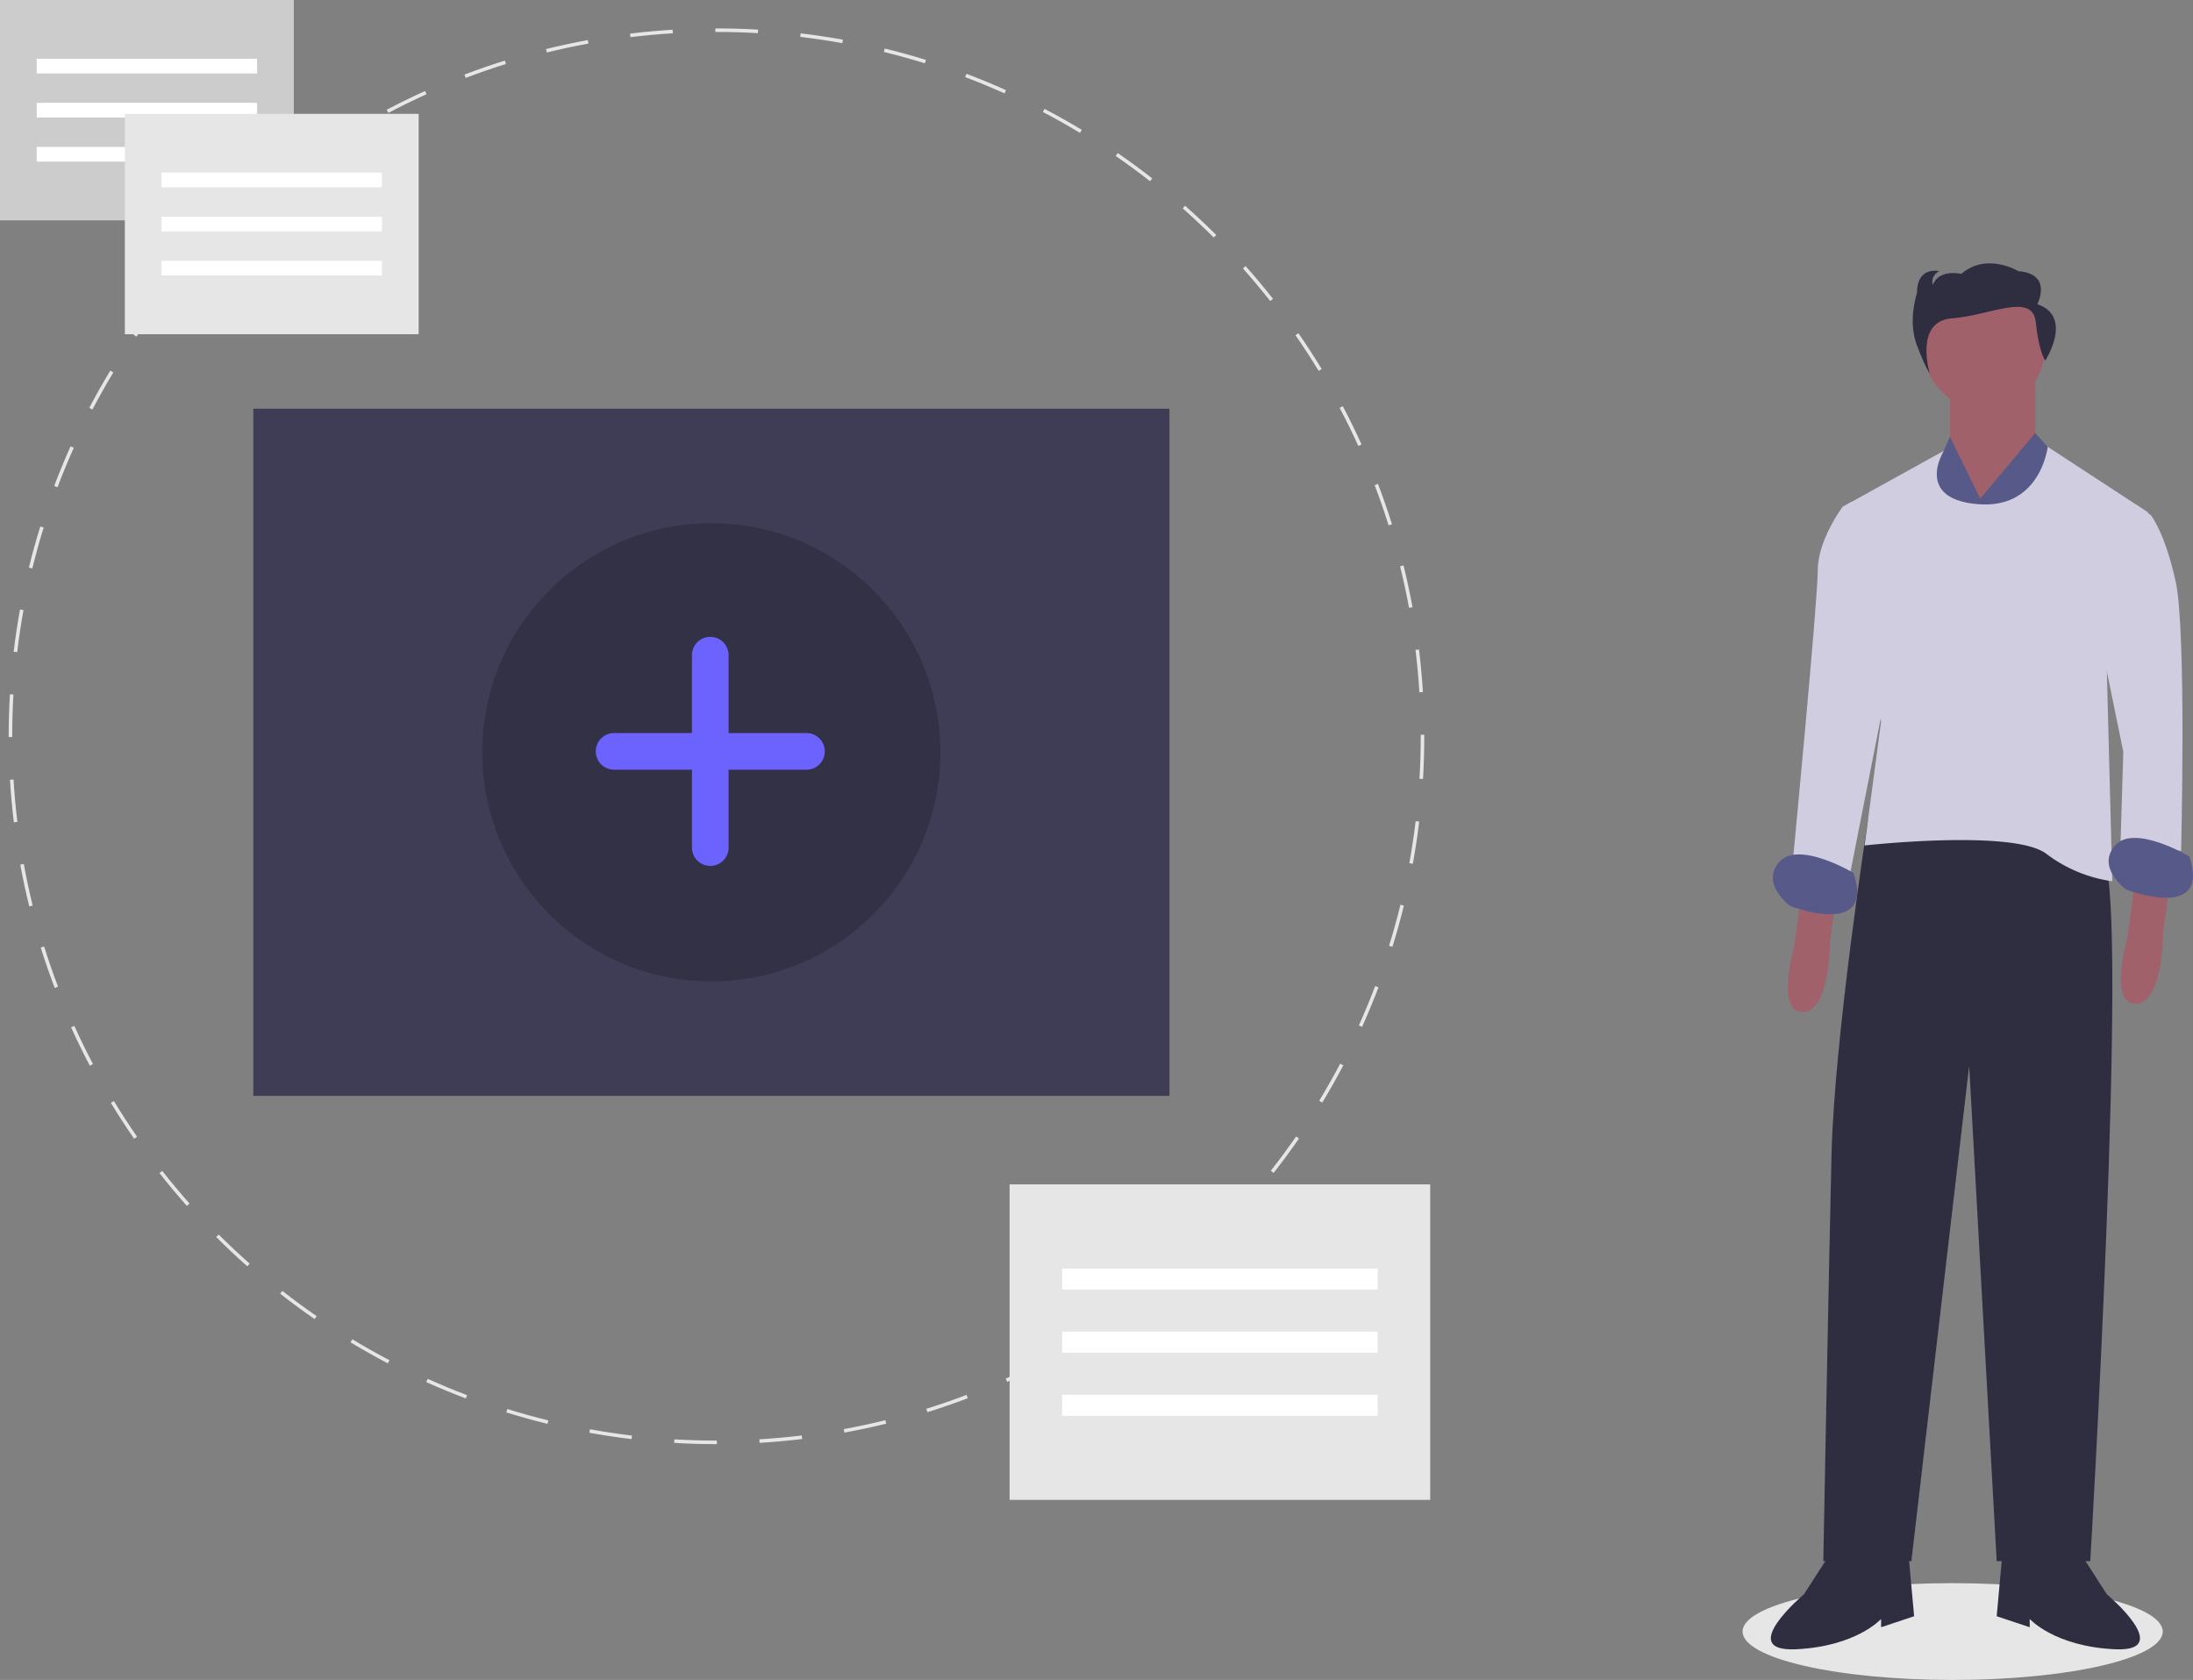 <svg id="b29e554b-093d-48c4-b1ea-ffb6ead99508" data-name="Layer 1" xmlns="http://www.w3.org/2000/svg" width="796.739" height="610.283" viewBox="0 0 796.739 610.283"><rect x="0" y="0" width="796.739" height="610.283" fill="#808080" stroke="none"/><title>new_entries</title><ellipse cx="709.42" cy="592.7" rx="76.325" ry="17.583" fill="#e6e6e6"/><polygon points="708.42 143.137 708.42 166.137 720.42 196.137 739.42 162.137 739.42 136.137 708.42 143.137" fill="#a0616a"/><path d="M856.55,466.495l-3,22s-7,24,3,24,10-26,10-26l2-15Z" transform="translate(-201.631 -144.858)" fill="#a0616a"/><path d="M977.55,463.495l-3,22s-7,24,3,24,10-26,10-26l2-15Z" transform="translate(-201.631 -144.858)" fill="#a0616a"/><path d="M885.05,440.995l-4.706,1.295s-12.294,79.705-13.294,121.705-3,148-3,148h32l21-180,10,180h34s14-236,5-255S885.05,440.995,885.05,440.995Z" transform="translate(-201.631 -144.858)" fill="#2f2e41"/><path d="M866.05,709.995l-9,14s-25,21-3,20,31-11,31-11v3l12-4-2-22Z" transform="translate(-201.631 -144.858)" fill="#2f2e41"/><path d="M958.05,709.995l9,14s25,21,3,20-31-11-31-11v3l-12-4,2-22Z" transform="translate(-201.631 -144.858)" fill="#2f2e41"/><circle cx="720.92" cy="126.637" r="22" fill="#a0616a"/><polygon points="719.42 181.137 708.42 158.613 703.42 170.137 701.42 269.137 747.42 166.137 739.42 157.29 719.42 181.137" fill="#575a89"/><path d="M982.05,330.995l-36.464-23.83s-2.536,22.83-25.536,20.83-12.248-19.342-12.248-19.342l-36.752,20.342,14,78-6,45s54-6,66,3a51.277,51.277,0,0,0,24,10l-2-77Z" transform="translate(-201.631 -144.858)" fill="#d0cde1"/><path d="M971.05,334.995l6.918-6.668,5.082,3.668s5,6,9,24,2,98,2,98l-22-3,1-33-9-44Z" transform="translate(-201.631 -144.858)" fill="#d0cde1"/><path d="M878.05,327.995l-3.778-.784-3.222,1.784s-9,12-9,23-9,105-9,105l20,9,14-71Z" transform="translate(-201.631 -144.858)" fill="#d0cde1"/><path d="M997.05,455.995s-20-12-27-4,4,16,4,16S1005.05,479.995,997.05,455.995Z" transform="translate(-201.631 -144.858)" fill="#575a89"/><path d="M875.05,461.995s-20-12-27-4,4,16,4,16S883.05,485.995,875.05,461.995Z" transform="translate(-201.631 -144.858)" fill="#575a89"/><path d="M941.817,255.364s5.754-11-6.905-12c0,0-11.508-7-20.715,1,0,0-8.056-2-10.358,4,0,0-1.151-3,2.302-5,0,0-8.056-2-8.056,8,0,0-3.453,10,0,19s4.603,10,4.603,10-5.674-18.869,8.137-19.869,29.266-9.631,30.417,1.369,3.453,14,3.453,14S955.052,259.864,941.817,255.364Z" transform="translate(-201.631 -144.858)" fill="#2f2e41"/><path d="M462.071,669.478h-.137c-5.113,0-10.289-.152-15.382-.453l.076-1.286c5.069.3,10.219.451,15.307.451h.137Zm15.524-.47-.077-1.286c5.123-.307,10.3-.774,15.387-1.388l.155,1.279C487.947,668.231,482.744,668.7,477.595,669.009Zm-46.51-1.362c-5.12-.612-10.287-1.388-15.356-2.307l.23-1.269c5.043.914,10.184,1.687,15.279,2.297Zm77.328-2.358-.232-1.269c5.046-.92,10.129-2.009,15.107-3.234l.308,1.251C518.593,663.269,513.485,664.363,508.413,665.289Zm-107.872-3.186c-5.007-1.226-10.042-2.623-14.964-4.151l.383-1.231c4.897,1.521,9.907,2.91,14.889,4.131Zm138.015-4.235-.384-1.231c4.89-1.524,9.803-3.221,14.604-5.045l.458,1.206C548.408,654.63,543.47,656.337,538.556,657.869Zm-167.691-4.981c-4.822-1.826-9.657-3.828-14.371-5.949l.529-1.176c4.69,2.111,9.501,4.102,14.299,5.919Zm196.688-6.032-.53-1.176c4.668-2.105,9.334-4.382,13.868-6.767l.6,1.14C576.934,642.451,572.245,644.74,567.553,646.856Zm-225.038-6.729c-4.572-2.4-9.126-4.972-13.537-7.643l.667-1.103c4.389,2.657,8.92,5.216,13.469,7.606Zm252.48-7.707-.667-1.103c4.384-2.656,8.745-5.481,12.959-8.395l.733,1.06C603.786,626.91,599.404,629.749,594.996,632.419Zm-279.064-8.38c-4.246-2.934-8.456-6.035-12.513-9.214l.796-1.015c4.036,3.165,8.225,6.249,12.45,9.169Zm304.584-9.266-.796-1.015c4.046-3.175,8.037-6.504,11.863-9.896l.856.964C628.594,608.236,624.582,611.582,620.516,614.773Zm-329.03-9.895c-3.861-3.42-7.667-7.001-11.312-10.644l.911-.911c3.627,3.624,7.414,7.188,11.255,10.591Zm352.258-10.696-.911-.911c3.632-3.632,7.198-7.417,10.598-11.251l.964.856C650.978,586.729,647.395,590.533,643.744,594.182ZM269.524,582.934c-3.424-3.859-6.772-7.869-9.951-11.918l1.013-.796c3.164,4.028,6.495,8.018,9.902,11.858Zm394.825-11.984-1.015-.796c3.175-4.047,6.261-8.235,9.174-12.445l1.06.733C670.642,562.674,667.54,566.883,664.349,570.95Zm-413.992-12.424c-2.935-4.24-5.777-8.62-8.444-13.018l1.102-.67c2.655,4.378,5.482,8.736,8.402,12.955Zm431.664-13.129-1.103-.667c2.662-4.393,5.223-8.923,7.612-13.465l1.14.599C687.27,536.43,684.696,540.983,682.021,545.397Zm-447.751-13.391c-2.4-4.557-4.691-9.246-6.809-13.935l1.174-.531c2.108,4.666,4.387,9.331,6.775,13.864Zm462.219-14.115-1.176-.529c2.116-4.696,4.11-9.506,5.926-14.297l1.206.458C700.619,508.338,698.615,513.173,696.489,517.892ZM221.51,503.755c-1.834-4.82-3.543-9.757-5.079-14.675l1.23-.385c1.529,4.893,3.229,9.806,5.053,14.602ZM707.52,488.814l-1.231-.383c1.524-4.898,2.917-9.907,4.139-14.886l1.251.307C710.45,478.857,709.051,483.891,707.52,488.814ZM212.255,474.122c-1.234-4.999-2.33-10.107-3.259-15.183l1.268-.232c.925,5.05,2.016,10.132,3.243,15.105Zm502.668-15.456-1.269-.232c.916-5.043,1.692-10.182,2.305-15.276l1.279.154C716.623,448.43,715.844,453.596,714.923,458.665ZM206.663,443.588c-.619-5.112-1.091-10.314-1.403-15.464l1.286-.078c.31,5.123.78,10.301,1.397,15.386Zm511.962-15.742-1.286-.076c.303-5.114.458-10.309.458-15.444v-.545h1.289v.545C719.086,417.486,718.931,422.707,718.625,427.846ZM206.07,412.599h-1.289v-.273c0-5.071.149-10.2.444-15.246l1.286.076c-.293,5.021-.442,10.125-.442,15.171ZM717.306,396.336c-.316-5.13-.792-10.306-1.412-15.385l1.279-.156c.624,5.105,1.101,10.307,1.42,15.462Zm-509.429-14.57-1.28-.152c.61-5.12,1.383-10.287,2.3-15.357l1.269.229C209.253,371.531,208.483,376.671,207.877,381.766Zm505.678-16.086c-.933-5.057-2.029-10.139-3.26-15.103l1.251-.31c1.237,4.99,2.339,10.097,3.277,15.179Zm-500.179-14.308-1.252-.306c1.223-5.005,2.617-10.04,4.144-14.966l1.231.381C215.979,341.382,214.592,346.392,213.376,351.371ZM706.124,335.699c-1.533-4.894-3.239-9.805-5.068-14.596l1.203-.459c1.839,4.815,3.554,9.751,5.096,14.67ZM222.531,321.841l-1.206-.456c1.825-4.824,3.824-9.66,5.942-14.375l1.176.529C226.335,312.23,224.346,317.042,222.531,321.841ZM695.121,306.865c-2.112-4.664-4.397-9.326-6.791-13.857l1.14-.602c2.406,4.553,4.702,9.239,6.824,13.927ZM235.21,293.628l-1.142-.599c2.392-4.561,4.961-9.117,7.636-13.541l1.103.667C240.147,284.557,237.591,289.09,235.21,293.628Zm445.503-14.045c-2.66-4.372-5.492-8.728-8.417-12.945l1.06-.735c2.941,4.239,5.785,8.616,8.458,13.011ZM251.203,267.168l-1.061-.733c2.926-4.239,6.024-8.45,9.207-12.517l1.015.794C257.197,258.76,254.114,262.95,251.203,267.168ZM663.113,254.218c-3.176-4.032-6.512-8.018-9.915-11.848l.964-.856c3.42,3.847,6.772,7.853,9.963,11.907ZM270.256,242.836l-.965-.855c3.416-3.86,6.996-7.668,10.637-11.316l.913.91C277.216,235.206,273.655,238.994,270.256,242.836Zm372.334-11.698c-3.642-3.628-7.432-7.188-11.267-10.579l.853-.965c3.854,3.408,7.665,6.985,11.323,10.632ZM292.079,220.97l-.856-.964c3.847-3.418,7.855-6.768,11.912-9.958l.797,1.013C299.895,214.235,295.908,217.569,292.079,220.97Zm327.361-10.296c-4.039-3.16-8.231-6.24-12.461-9.155l.733-1.061c4.25,2.929,8.463,6.025,12.521,9.202Zm-303.085-8.788-.734-1.06c4.236-2.935,8.614-5.779,13.016-8.451l.669,1.101C324.927,196.135,320.57,198.965,316.355,201.886Zm277.633-8.755c-4.399-2.656-8.934-5.209-13.476-7.59l.598-1.142c4.566,2.393,9.123,4.959,13.545,7.628Zm-251.253-7.264-.602-1.14c4.555-2.402,9.242-4.696,13.931-6.817l.531,1.174C351.93,181.193,347.267,183.476,342.735,185.866Zm223.861-7.087c-4.691-2.105-9.504-4.091-14.305-5.904l.456-1.206c4.825,1.822,9.662,3.818,14.377,5.934ZM370.837,173.155l-.459-1.205c4.822-1.837,9.759-3.548,14.674-5.086l.385,1.23C380.546,169.624,375.634,171.327,370.837,173.155ZM537.648,167.851c-4.902-1.516-9.912-2.901-14.893-4.115l.306-1.252c5.005,1.22,10.041,2.612,14.968,4.136Zm-137.333-3.92-.31-1.251c5.006-1.238,10.114-2.337,15.181-3.267l.233,1.268C410.377,161.605,405.296,162.699,400.315,163.931Zm107.326-3.396c-5.038-.909-10.179-1.677-15.281-2.281l.151-1.28c5.128.607,10.295,1.378,15.359,2.292Zm-76.949-2.183-.156-1.28c5.109-.622,10.311-1.097,15.463-1.412l.078,1.286C440.952,157.259,435.775,157.732,430.692,158.351Zm46.278-1.454c-4.978-.288-10.036-.434-15.036-.434h-.41v-1.289h.41c5.024,0,10.109.147,15.11.437Z" transform="translate(-201.631 -144.858)" fill="#e6e6e6"/><rect x="366.796" y="430.256" width="152.813" height="114.61" fill="#e6e6e6"/><rect x="385.897" y="460.818" width="114.61" height="7.641" fill="#fff"/><rect x="385.897" y="483.74" width="114.61" height="7.641" fill="#fff"/><rect x="385.897" y="506.662" width="114.61" height="7.641" fill="#fff"/><rect width="106.739" height="80.054" fill="#ccc"/><rect x="13.342" y="21.348" width="80.054" height="5.337" fill="#fff"/><rect x="13.342" y="37.358" width="80.054" height="5.337" fill="#fff"/><rect x="13.342" y="53.369" width="80.054" height="5.337" fill="#fff"/><rect x="45.364" y="41.361" width="106.739" height="80.054" fill="#e6e6e6"/><rect x="58.706" y="62.709" width="80.054" height="5.337" fill="#fff"/><rect x="58.706" y="78.72" width="80.054" height="5.337" fill="#fff"/><rect x="58.706" y="94.73" width="80.054" height="5.337" fill="#fff"/><rect x="92.023" y="148.472" width="332.844" height="249.633" fill="#3f3d56"/><circle cx="258.444" cy="273.289" r="83.211" opacity="0.2"/><path d="M494.629,411.16H466.338V382.868a6.657,6.657,0,0,0-6.657-6.657h0a6.657,6.657,0,0,0-6.657,6.657V411.16H424.732a6.657,6.657,0,0,0-6.657,6.657v0a6.657,6.657,0,0,0,6.657,6.657h28.292v28.292a6.657,6.657,0,0,0,6.657,6.657h0a6.657,6.657,0,0,0,6.657-6.657V424.474h28.292a6.657,6.657,0,0,0,6.657-6.657v0A6.657,6.657,0,0,0,494.629,411.16Z" transform="translate(-201.631 -144.858)" fill="#6c63ff"/></svg>